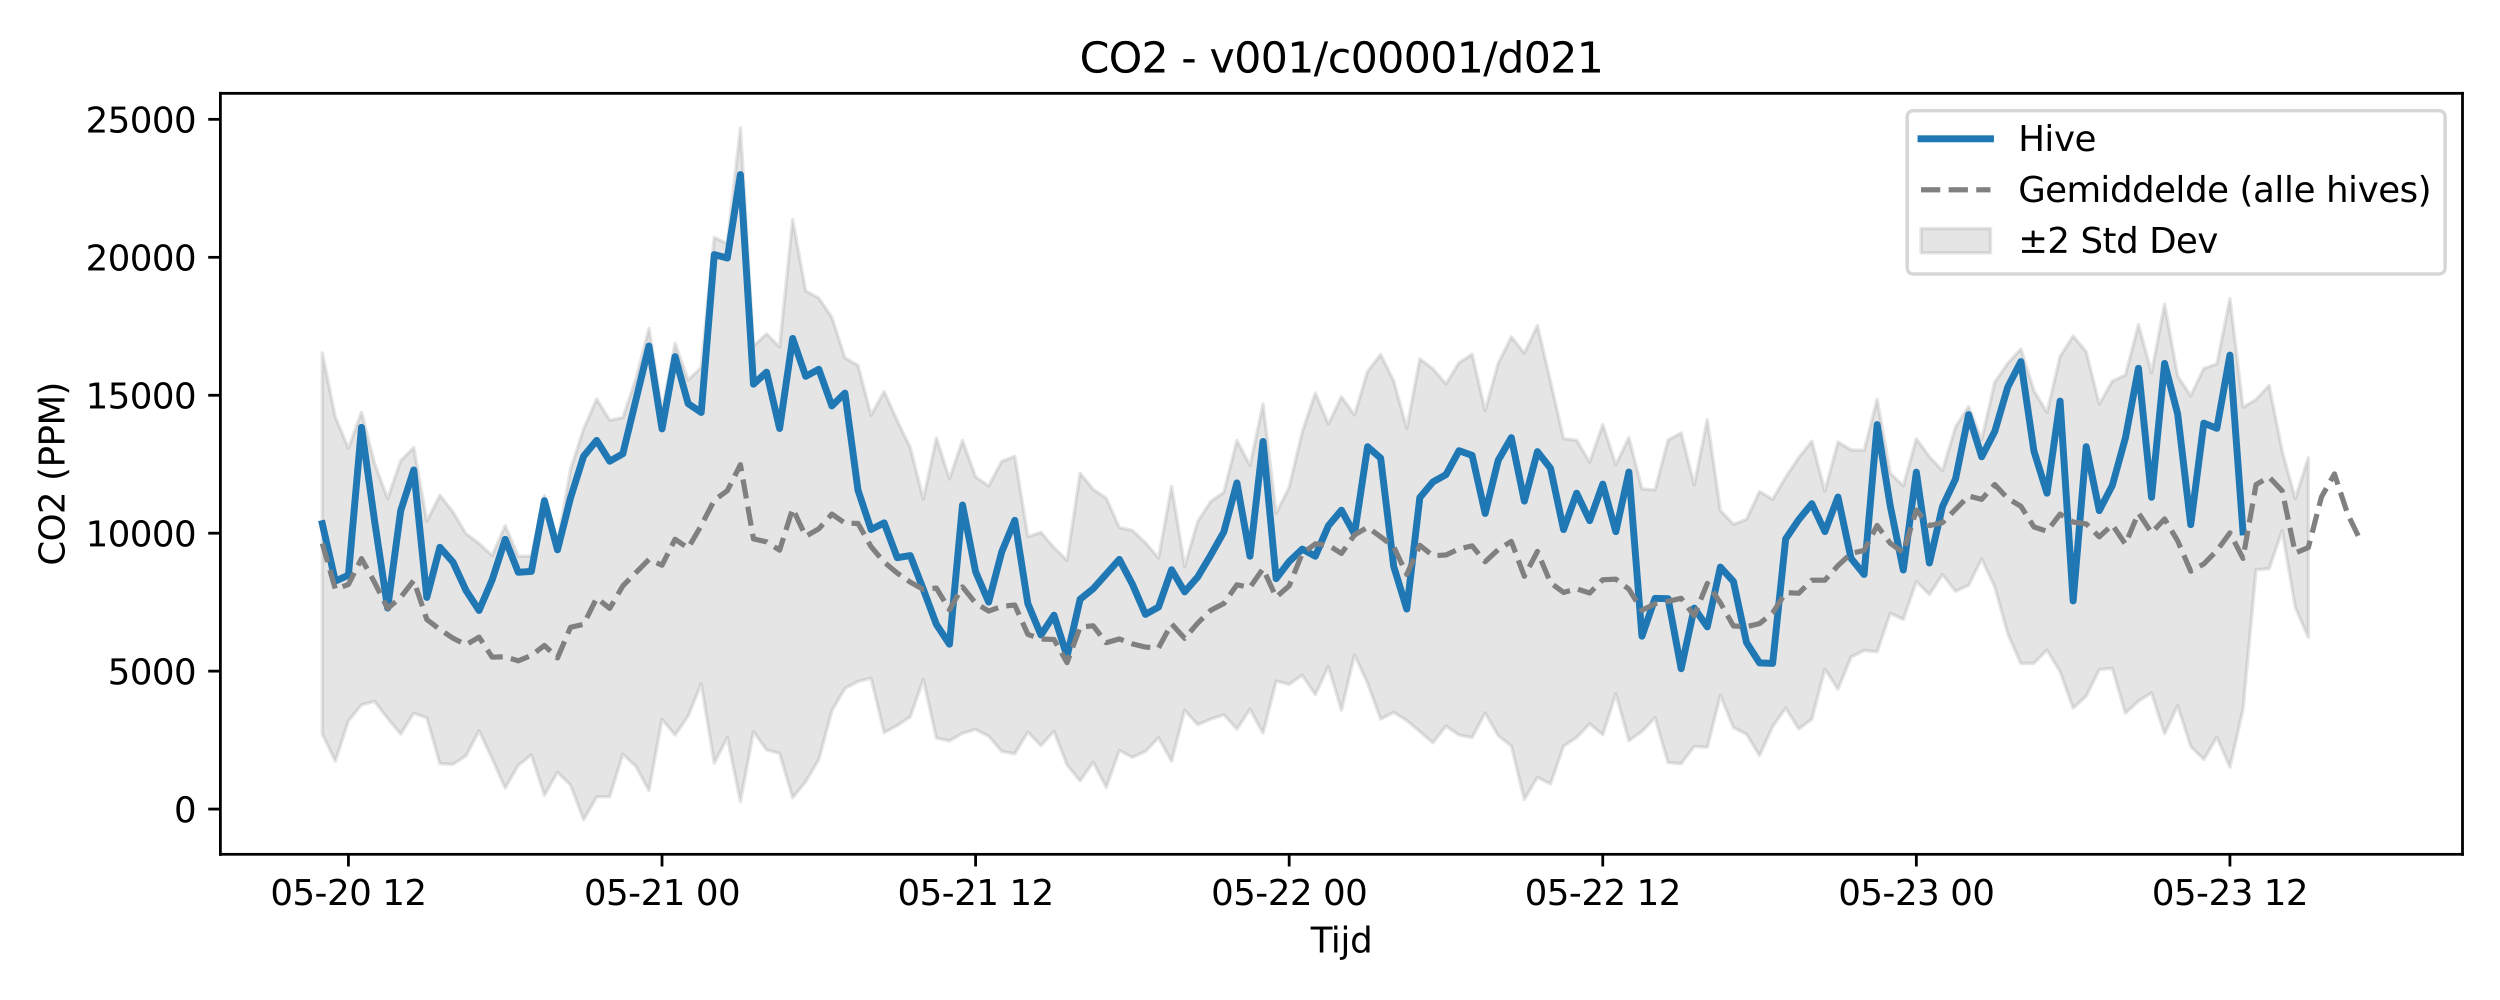 <?xml version="1.0" encoding="utf-8" standalone="no"?>
<!DOCTYPE svg PUBLIC "-//W3C//DTD SVG 1.1//EN"
  "http://www.w3.org/Graphics/SVG/1.1/DTD/svg11.dtd">
<svg xmlns:xlink="http://www.w3.org/1999/xlink" width="720pt" height="288pt" viewBox="0 0 720 288" xmlns="http://www.w3.org/2000/svg" version="1.1">
 <defs>
  <style type="text/css">*{stroke-linejoin: round; stroke-linecap: butt}</style>
 </defs>
 <g id="figure_1">
  <g id="patch_1">
   <path d="M 0 288 
L 720 288 
L 720 0 
L 0 0 
z
" style="fill: #ffffff"/>
  </g>
  <g id="axes_1">
   <g id="patch_2">
    <path d="M 63.47 246.04 
L 709.2 246.04 
L 709.2 26.88 
L 63.47 26.88 
z
" style="fill: #ffffff"/>
   </g>
   <g id="FillBetweenPolyCollection_1">
    <defs>
     <path id="m4f5ec1f95d" d="M 92.821 -186.369 
L 92.821 -76.594 
L 96.584 -68.796 
L 100.347 -80.444 
L 104.11 -84.977 
L 107.873 -86.015 
L 111.636 -81.113 
L 115.399 -76.592 
L 119.162 -82.599 
L 122.925 -81.262 
L 126.688 -68.085 
L 130.451 -67.87 
L 134.214 -70.336 
L 137.977 -77.549 
L 141.74 -69.512 
L 145.503 -61.059 
L 149.266 -67.596 
L 153.029 -70.6 
L 156.792 -58.999 
L 160.555 -65.583 
L 164.318 -61.902 
L 168.081 -51.922 
L 171.844 -58.474 
L 175.607 -58.574 
L 179.37 -70.798 
L 183.133 -67.307 
L 186.896 -60.344 
L 190.659 -80.841 
L 194.422 -76.312 
L 198.185 -81.782 
L 201.948 -91.081 
L 205.711 -68.21 
L 209.474 -75.585 
L 213.237 -57.185 
L 217 -77.263 
L 220.763 -72.052 
L 224.526 -71.029 
L 228.289 -58.283 
L 232.052 -62.899 
L 235.815 -69.274 
L 239.578 -83.303 
L 243.341 -89.756 
L 247.104 -91.736 
L 250.867 -92.7 
L 254.63 -77.012 
L 258.393 -79.043 
L 262.156 -81.582 
L 265.919 -92.284 
L 269.682 -75.438 
L 273.445 -74.632 
L 277.208 -76.808 
L 280.971 -77.941 
L 284.734 -75.975 
L 288.497 -71.598 
L 292.26 -70.934 
L 296.023 -77.173 
L 299.786 -73.251 
L 303.549 -77.37 
L 307.312 -67.697 
L 311.075 -63.11 
L 314.838 -68.499 
L 318.601 -61.257 
L 322.364 -71.893 
L 326.127 -69.884 
L 329.89 -71.6 
L 333.653 -75.577 
L 337.416 -68.783 
L 341.179 -83.441 
L 344.942 -79.294 
L 348.705 -80.9 
L 352.468 -82.152 
L 356.231 -78.029 
L 359.994 -83.745 
L 363.757 -76.859 
L 367.52 -91.837 
L 371.283 -90.915 
L 375.046 -93.556 
L 378.809 -87.937 
L 382.572 -96.091 
L 386.335 -83.481 
L 390.098 -99.398 
L 393.861 -91.257 
L 397.624 -80.893 
L 401.387 -82.843 
L 405.15 -80.51 
L 408.913 -77.289 
L 412.676 -74.078 
L 416.439 -78.895 
L 420.202 -76.293 
L 423.965 -75.614 
L 427.728 -82.674 
L 431.491 -76.112 
L 435.254 -73.192 
L 439.017 -57.764 
L 442.78 -64.152 
L 446.543 -62.203 
L 450.306 -73.1 
L 454.069 -75.61 
L 457.832 -79.529 
L 461.595 -76.381 
L 465.358 -88.206 
L 469.121 -74.687 
L 472.884 -77.323 
L 476.647 -81.313 
L 480.41 -68.361 
L 484.173 -68.074 
L 487.936 -73.038 
L 491.699 -72.796 
L 495.462 -87.736 
L 499.225 -78.456 
L 502.988 -76.563 
L 506.751 -70.4 
L 510.514 -78.723 
L 514.277 -84.074 
L 518.04 -78.067 
L 521.803 -80.875 
L 525.566 -95.287 
L 529.329 -89.508 
L 533.092 -98.753 
L 536.855 -100.675 
L 540.618 -100.31 
L 544.381 -111.386 
L 548.144 -109.603 
L 551.907 -120.545 
L 555.67 -116.781 
L 559.433 -122.515 
L 563.196 -117.712 
L 566.959 -119.445 
L 570.722 -127.027 
L 574.485 -119.003 
L 578.248 -105.485 
L 582.011 -96.894 
L 585.774 -96.974 
L 589.537 -100.795 
L 593.3 -94.563 
L 597.063 -84.042 
L 600.826 -87.558 
L 604.589 -95.163 
L 608.352 -95.51 
L 612.115 -82.598 
L 615.878 -86.057 
L 619.641 -88.437 
L 623.404 -76.693 
L 627.167 -84.758 
L 630.93 -73.008 
L 634.693 -69.289 
L 638.456 -75.658 
L 642.219 -67.091 
L 645.982 -83.681 
L 649.745 -123.943 
L 653.508 -124.23 
L 657.271 -135.185 
L 661.034 -113.112 
L 664.797 -104.429 
L 664.797 -156.178 
L 664.797 -156.178 
L 661.034 -144.388 
L 657.271 -158.055 
L 653.508 -176.998 
L 649.745 -172.966 
L 645.982 -170.701 
L 642.219 -201.97 
L 638.456 -183.195 
L 634.693 -181.873 
L 630.93 -174.006 
L 627.167 -179.712 
L 623.404 -200.389 
L 619.641 -180.67 
L 615.878 -194.494 
L 612.115 -179.974 
L 608.352 -178.218 
L 604.589 -171.608 
L 600.826 -186.688 
L 597.063 -191.237 
L 593.3 -185.329 
L 589.537 -169.21 
L 585.774 -175.492 
L 582.011 -187.507 
L 578.248 -183.383 
L 574.485 -177.898 
L 570.722 -161.357 
L 566.959 -170.859 
L 563.196 -165.045 
L 559.433 -152.453 
L 555.67 -156.464 
L 551.907 -161.631 
L 548.144 -148.089 
L 544.381 -151.726 
L 540.618 -173 
L 536.855 -158.283 
L 533.092 -158.438 
L 529.329 -160.697 
L 525.566 -146.526 
L 521.803 -160.918 
L 518.04 -156.224 
L 514.277 -150.588 
L 510.514 -144.183 
L 506.751 -146.429 
L 502.988 -138.442 
L 499.225 -136.995 
L 495.462 -141.054 
L 491.699 -167.151 
L 487.936 -148.317 
L 484.173 -163.293 
L 480.41 -161.252 
L 476.647 -146.895 
L 472.884 -147.174 
L 469.121 -161.939 
L 465.358 -154.189 
L 461.595 -165.699 
L 457.832 -154.893 
L 454.069 -161.218 
L 450.306 -161.662 
L 446.543 -178.136 
L 442.78 -194.234 
L 439.017 -186.279 
L 435.254 -190.959 
L 431.491 -183.366 
L 427.728 -169.753 
L 423.965 -185.963 
L 420.202 -183.54 
L 416.439 -177.44 
L 412.676 -181.798 
L 408.913 -184.623 
L 405.15 -164.615 
L 401.387 -178.23 
L 397.624 -185.917 
L 393.861 -181.015 
L 390.098 -168.493 
L 386.335 -173.719 
L 382.572 -165.903 
L 378.809 -174.798 
L 375.046 -163.606 
L 371.283 -147.669 
L 367.52 -140.154 
L 363.757 -171.623 
L 359.994 -153.912 
L 356.231 -161.13 
L 352.468 -146.225 
L 348.705 -143.587 
L 344.942 -137.784 
L 341.179 -124.871 
L 337.416 -147.904 
L 333.653 -127.271 
L 329.89 -131.686 
L 326.127 -135.248 
L 322.364 -136.066 
L 318.601 -144.53 
L 314.838 -147.051 
L 311.075 -151.694 
L 307.312 -126.619 
L 303.549 -130.286 
L 299.786 -134.681 
L 296.023 -133.433 
L 292.26 -156.575 
L 288.497 -155.11 
L 284.734 -148.041 
L 280.971 -150.646 
L 277.208 -161.128 
L 273.445 -150.08 
L 269.682 -161.858 
L 265.919 -144.215 
L 262.156 -159.091 
L 258.393 -166.874 
L 254.63 -175.227 
L 250.867 -168.404 
L 247.104 -182.761 
L 243.341 -184.922 
L 239.578 -196.602 
L 235.815 -202.139 
L 232.052 -204.184 
L 228.289 -224.78 
L 224.526 -188.059 
L 220.763 -191.837 
L 217 -188.343 
L 213.237 -251.158 
L 209.474 -217.798 
L 205.711 -219.652 
L 201.948 -182.196 
L 198.185 -178.53 
L 194.422 -189.09 
L 190.659 -169.601 
L 186.896 -193.434 
L 183.133 -178.848 
L 179.37 -167.716 
L 175.607 -166.993 
L 171.844 -173.071 
L 168.081 -164.456 
L 164.318 -152.783 
L 160.555 -131.443 
L 156.792 -145.233 
L 153.029 -127.873 
L 149.266 -127.759 
L 145.503 -136.617 
L 141.74 -127.997 
L 137.977 -131.481 
L 134.214 -134.287 
L 130.451 -140.555 
L 126.688 -145.358 
L 122.925 -137.876 
L 119.162 -159.082 
L 115.399 -155.326 
L 111.636 -144.399 
L 107.873 -154.529 
L 104.11 -169.269 
L 100.347 -158.901 
L 96.584 -167.829 
L 92.821 -186.369 
z
" style="stroke: #808080; stroke-opacity: 0.2"/>
    </defs>
    <g clip-path="url(#p288d9b64e8)">
     <use xlink:href="#m4f5ec1f95d" x="0" y="288" style="fill: #808080; fill-opacity: 0.2; stroke: #808080; stroke-opacity: 0.2"/>
    </g>
   </g>
   <g id="matplotlib.axis_1">
    <g id="xtick_1">
     <g id="line2d_1">
      <defs>
       <path id="m7fec27fca2" d="M 0 0 
L 0 3.5 
" style="stroke: #000000; stroke-width: 0.8"/>
      </defs>
      <g>
       <use xlink:href="#m7fec27fca2" x="100.347" y="246.04" style="stroke: #000000; stroke-width: 0.8"/>
      </g>
     </g>
     <g id="text_1">
      <!-- 05-20 12 -->
      <g transform="translate(77.867 260.638) scale(0.1 -0.1)">
       <defs>
        <path id="DejaVuSans-30" d="M 2034 4250 
Q 1547 4250 1301 3770 
Q 1056 3291 1056 2328 
Q 1056 1369 1301 889 
Q 1547 409 2034 409 
Q 2525 409 2770 889 
Q 3016 1369 3016 2328 
Q 3016 3291 2770 3770 
Q 2525 4250 2034 4250 
z
M 2034 4750 
Q 2819 4750 3233 4129 
Q 3647 3509 3647 2328 
Q 3647 1150 3233 529 
Q 2819 -91 2034 -91 
Q 1250 -91 836 529 
Q 422 1150 422 2328 
Q 422 3509 836 4129 
Q 1250 4750 2034 4750 
z
" transform="scale(0.016)"/>
        <path id="DejaVuSans-35" d="M 691 4666 
L 3169 4666 
L 3169 4134 
L 1269 4134 
L 1269 2991 
Q 1406 3038 1543 3061 
Q 1681 3084 1819 3084 
Q 2600 3084 3056 2656 
Q 3513 2228 3513 1497 
Q 3513 744 3044 326 
Q 2575 -91 1722 -91 
Q 1428 -91 1123 -41 
Q 819 9 494 109 
L 494 744 
Q 775 591 1075 516 
Q 1375 441 1709 441 
Q 2250 441 2565 725 
Q 2881 1009 2881 1497 
Q 2881 1984 2565 2268 
Q 2250 2553 1709 2553 
Q 1456 2553 1204 2497 
Q 953 2441 691 2322 
L 691 4666 
z
" transform="scale(0.016)"/>
        <path id="DejaVuSans-2d" d="M 313 2009 
L 1997 2009 
L 1997 1497 
L 313 1497 
L 313 2009 
z
" transform="scale(0.016)"/>
        <path id="DejaVuSans-32" d="M 1228 531 
L 3431 531 
L 3431 0 
L 469 0 
L 469 531 
Q 828 903 1448 1529 
Q 2069 2156 2228 2338 
Q 2531 2678 2651 2914 
Q 2772 3150 2772 3378 
Q 2772 3750 2511 3984 
Q 2250 4219 1831 4219 
Q 1534 4219 1204 4116 
Q 875 4013 500 3803 
L 500 4441 
Q 881 4594 1212 4672 
Q 1544 4750 1819 4750 
Q 2544 4750 2975 4387 
Q 3406 4025 3406 3419 
Q 3406 3131 3298 2873 
Q 3191 2616 2906 2266 
Q 2828 2175 2409 1742 
Q 1991 1309 1228 531 
z
" transform="scale(0.016)"/>
        <path id="DejaVuSans-20" transform="scale(0.016)"/>
        <path id="DejaVuSans-31" d="M 794 531 
L 1825 531 
L 1825 4091 
L 703 3866 
L 703 4441 
L 1819 4666 
L 2450 4666 
L 2450 531 
L 3481 531 
L 3481 0 
L 794 0 
L 794 531 
z
" transform="scale(0.016)"/>
       </defs>
       <use xlink:href="#DejaVuSans-30"/>
       <use xlink:href="#DejaVuSans-35" transform="translate(63.623 0)"/>
       <use xlink:href="#DejaVuSans-2d" transform="translate(127.246 0)"/>
       <use xlink:href="#DejaVuSans-32" transform="translate(163.33 0)"/>
       <use xlink:href="#DejaVuSans-30" transform="translate(226.953 0)"/>
       <use xlink:href="#DejaVuSans-20" transform="translate(290.576 0)"/>
       <use xlink:href="#DejaVuSans-31" transform="translate(322.363 0)"/>
       <use xlink:href="#DejaVuSans-32" transform="translate(385.986 0)"/>
      </g>
     </g>
    </g>
    <g id="xtick_2">
     <g id="line2d_2">
      <g>
       <use xlink:href="#m7fec27fca2" x="190.659" y="246.04" style="stroke: #000000; stroke-width: 0.8"/>
      </g>
     </g>
     <g id="text_2">
      <!-- 05-21 00 -->
      <g transform="translate(168.179 260.638) scale(0.1 -0.1)">
       <use xlink:href="#DejaVuSans-30"/>
       <use xlink:href="#DejaVuSans-35" transform="translate(63.623 0)"/>
       <use xlink:href="#DejaVuSans-2d" transform="translate(127.246 0)"/>
       <use xlink:href="#DejaVuSans-32" transform="translate(163.33 0)"/>
       <use xlink:href="#DejaVuSans-31" transform="translate(226.953 0)"/>
       <use xlink:href="#DejaVuSans-20" transform="translate(290.576 0)"/>
       <use xlink:href="#DejaVuSans-30" transform="translate(322.363 0)"/>
       <use xlink:href="#DejaVuSans-30" transform="translate(385.986 0)"/>
      </g>
     </g>
    </g>
    <g id="xtick_3">
     <g id="line2d_3">
      <g>
       <use xlink:href="#m7fec27fca2" x="280.971" y="246.04" style="stroke: #000000; stroke-width: 0.8"/>
      </g>
     </g>
     <g id="text_3">
      <!-- 05-21 12 -->
      <g transform="translate(258.491 260.638) scale(0.1 -0.1)">
       <use xlink:href="#DejaVuSans-30"/>
       <use xlink:href="#DejaVuSans-35" transform="translate(63.623 0)"/>
       <use xlink:href="#DejaVuSans-2d" transform="translate(127.246 0)"/>
       <use xlink:href="#DejaVuSans-32" transform="translate(163.33 0)"/>
       <use xlink:href="#DejaVuSans-31" transform="translate(226.953 0)"/>
       <use xlink:href="#DejaVuSans-20" transform="translate(290.576 0)"/>
       <use xlink:href="#DejaVuSans-31" transform="translate(322.363 0)"/>
       <use xlink:href="#DejaVuSans-32" transform="translate(385.986 0)"/>
      </g>
     </g>
    </g>
    <g id="xtick_4">
     <g id="line2d_4">
      <g>
       <use xlink:href="#m7fec27fca2" x="371.283" y="246.04" style="stroke: #000000; stroke-width: 0.8"/>
      </g>
     </g>
     <g id="text_4">
      <!-- 05-22 00 -->
      <g transform="translate(348.803 260.638) scale(0.1 -0.1)">
       <use xlink:href="#DejaVuSans-30"/>
       <use xlink:href="#DejaVuSans-35" transform="translate(63.623 0)"/>
       <use xlink:href="#DejaVuSans-2d" transform="translate(127.246 0)"/>
       <use xlink:href="#DejaVuSans-32" transform="translate(163.33 0)"/>
       <use xlink:href="#DejaVuSans-32" transform="translate(226.953 0)"/>
       <use xlink:href="#DejaVuSans-20" transform="translate(290.576 0)"/>
       <use xlink:href="#DejaVuSans-30" transform="translate(322.363 0)"/>
       <use xlink:href="#DejaVuSans-30" transform="translate(385.986 0)"/>
      </g>
     </g>
    </g>
    <g id="xtick_5">
     <g id="line2d_5">
      <g>
       <use xlink:href="#m7fec27fca2" x="461.595" y="246.04" style="stroke: #000000; stroke-width: 0.8"/>
      </g>
     </g>
     <g id="text_5">
      <!-- 05-22 12 -->
      <g transform="translate(439.114 260.638) scale(0.1 -0.1)">
       <use xlink:href="#DejaVuSans-30"/>
       <use xlink:href="#DejaVuSans-35" transform="translate(63.623 0)"/>
       <use xlink:href="#DejaVuSans-2d" transform="translate(127.246 0)"/>
       <use xlink:href="#DejaVuSans-32" transform="translate(163.33 0)"/>
       <use xlink:href="#DejaVuSans-32" transform="translate(226.953 0)"/>
       <use xlink:href="#DejaVuSans-20" transform="translate(290.576 0)"/>
       <use xlink:href="#DejaVuSans-31" transform="translate(322.363 0)"/>
       <use xlink:href="#DejaVuSans-32" transform="translate(385.986 0)"/>
      </g>
     </g>
    </g>
    <g id="xtick_6">
     <g id="line2d_6">
      <g>
       <use xlink:href="#m7fec27fca2" x="551.907" y="246.04" style="stroke: #000000; stroke-width: 0.8"/>
      </g>
     </g>
     <g id="text_6">
      <!-- 05-23 00 -->
      <g transform="translate(529.426 260.638) scale(0.1 -0.1)">
       <defs>
        <path id="DejaVuSans-33" d="M 2597 2516 
Q 3050 2419 3304 2112 
Q 3559 1806 3559 1356 
Q 3559 666 3084 287 
Q 2609 -91 1734 -91 
Q 1441 -91 1130 -33 
Q 819 25 488 141 
L 488 750 
Q 750 597 1062 519 
Q 1375 441 1716 441 
Q 2309 441 2620 675 
Q 2931 909 2931 1356 
Q 2931 1769 2642 2001 
Q 2353 2234 1838 2234 
L 1294 2234 
L 1294 2753 
L 1863 2753 
Q 2328 2753 2575 2939 
Q 2822 3125 2822 3475 
Q 2822 3834 2567 4026 
Q 2313 4219 1838 4219 
Q 1578 4219 1281 4162 
Q 984 4106 628 3988 
L 628 4550 
Q 988 4650 1302 4700 
Q 1616 4750 1894 4750 
Q 2613 4750 3031 4423 
Q 3450 4097 3450 3541 
Q 3450 3153 3228 2886 
Q 3006 2619 2597 2516 
z
" transform="scale(0.016)"/>
       </defs>
       <use xlink:href="#DejaVuSans-30"/>
       <use xlink:href="#DejaVuSans-35" transform="translate(63.623 0)"/>
       <use xlink:href="#DejaVuSans-2d" transform="translate(127.246 0)"/>
       <use xlink:href="#DejaVuSans-32" transform="translate(163.33 0)"/>
       <use xlink:href="#DejaVuSans-33" transform="translate(226.953 0)"/>
       <use xlink:href="#DejaVuSans-20" transform="translate(290.576 0)"/>
       <use xlink:href="#DejaVuSans-30" transform="translate(322.363 0)"/>
       <use xlink:href="#DejaVuSans-30" transform="translate(385.986 0)"/>
      </g>
     </g>
    </g>
    <g id="xtick_7">
     <g id="line2d_7">
      <g>
       <use xlink:href="#m7fec27fca2" x="642.219" y="246.04" style="stroke: #000000; stroke-width: 0.8"/>
      </g>
     </g>
     <g id="text_7">
      <!-- 05-23 12 -->
      <g transform="translate(619.738 260.638) scale(0.1 -0.1)">
       <use xlink:href="#DejaVuSans-30"/>
       <use xlink:href="#DejaVuSans-35" transform="translate(63.623 0)"/>
       <use xlink:href="#DejaVuSans-2d" transform="translate(127.246 0)"/>
       <use xlink:href="#DejaVuSans-32" transform="translate(163.33 0)"/>
       <use xlink:href="#DejaVuSans-33" transform="translate(226.953 0)"/>
       <use xlink:href="#DejaVuSans-20" transform="translate(290.576 0)"/>
       <use xlink:href="#DejaVuSans-31" transform="translate(322.363 0)"/>
       <use xlink:href="#DejaVuSans-32" transform="translate(385.986 0)"/>
      </g>
     </g>
    </g>
    <g id="text_8">
     <!-- Tijd -->
     <g transform="translate(377.485 274.317) scale(0.1 -0.1)">
      <defs>
       <path id="DejaVuSans-54" d="M -19 4666 
L 3928 4666 
L 3928 4134 
L 2272 4134 
L 2272 0 
L 1638 0 
L 1638 4134 
L -19 4134 
L -19 4666 
z
" transform="scale(0.016)"/>
       <path id="DejaVuSans-69" d="M 603 3500 
L 1178 3500 
L 1178 0 
L 603 0 
L 603 3500 
z
M 603 4863 
L 1178 4863 
L 1178 4134 
L 603 4134 
L 603 4863 
z
" transform="scale(0.016)"/>
       <path id="DejaVuSans-6a" d="M 603 3500 
L 1178 3500 
L 1178 -63 
Q 1178 -731 923 -1031 
Q 669 -1331 103 -1331 
L -116 -1331 
L -116 -844 
L 38 -844 
Q 366 -844 484 -692 
Q 603 -541 603 -63 
L 603 3500 
z
M 603 4863 
L 1178 4863 
L 1178 4134 
L 603 4134 
L 603 4863 
z
" transform="scale(0.016)"/>
       <path id="DejaVuSans-64" d="M 2906 2969 
L 2906 4863 
L 3481 4863 
L 3481 0 
L 2906 0 
L 2906 525 
Q 2725 213 2448 61 
Q 2172 -91 1784 -91 
Q 1150 -91 751 415 
Q 353 922 353 1747 
Q 353 2572 751 3078 
Q 1150 3584 1784 3584 
Q 2172 3584 2448 3432 
Q 2725 3281 2906 2969 
z
M 947 1747 
Q 947 1113 1208 752 
Q 1469 391 1925 391 
Q 2381 391 2643 752 
Q 2906 1113 2906 1747 
Q 2906 2381 2643 2742 
Q 2381 3103 1925 3103 
Q 1469 3103 1208 2742 
Q 947 2381 947 1747 
z
" transform="scale(0.016)"/>
      </defs>
      <use xlink:href="#DejaVuSans-54"/>
      <use xlink:href="#DejaVuSans-69" transform="translate(57.959 0)"/>
      <use xlink:href="#DejaVuSans-6a" transform="translate(85.742 0)"/>
      <use xlink:href="#DejaVuSans-64" transform="translate(113.525 0)"/>
     </g>
    </g>
   </g>
   <g id="matplotlib.axis_2">
    <g id="ytick_1">
     <g id="line2d_8">
      <defs>
       <path id="m22be254a89" d="M 0 0 
L -3.5 0 
" style="stroke: #000000; stroke-width: 0.8"/>
      </defs>
      <g>
       <use xlink:href="#m22be254a89" x="63.47" y="233.017" style="stroke: #000000; stroke-width: 0.8"/>
      </g>
     </g>
     <g id="text_9">
      <!-- 0 -->
      <g transform="translate(50.108 236.816) scale(0.1 -0.1)">
       <use xlink:href="#DejaVuSans-30"/>
      </g>
     </g>
    </g>
    <g id="ytick_2">
     <g id="line2d_9">
      <g>
       <use xlink:href="#m22be254a89" x="63.47" y="193.288" style="stroke: #000000; stroke-width: 0.8"/>
      </g>
     </g>
     <g id="text_10">
      <!-- 5000 -->
      <g transform="translate(31.02 197.087) scale(0.1 -0.1)">
       <use xlink:href="#DejaVuSans-35"/>
       <use xlink:href="#DejaVuSans-30" transform="translate(63.623 0)"/>
       <use xlink:href="#DejaVuSans-30" transform="translate(127.246 0)"/>
       <use xlink:href="#DejaVuSans-30" transform="translate(190.869 0)"/>
      </g>
     </g>
    </g>
    <g id="ytick_3">
     <g id="line2d_10">
      <g>
       <use xlink:href="#m22be254a89" x="63.47" y="153.559" style="stroke: #000000; stroke-width: 0.8"/>
      </g>
     </g>
     <g id="text_11">
      <!-- 10000 -->
      <g transform="translate(24.657 157.359) scale(0.1 -0.1)">
       <use xlink:href="#DejaVuSans-31"/>
       <use xlink:href="#DejaVuSans-30" transform="translate(63.623 0)"/>
       <use xlink:href="#DejaVuSans-30" transform="translate(127.246 0)"/>
       <use xlink:href="#DejaVuSans-30" transform="translate(190.869 0)"/>
       <use xlink:href="#DejaVuSans-30" transform="translate(254.492 0)"/>
      </g>
     </g>
    </g>
    <g id="ytick_4">
     <g id="line2d_11">
      <g>
       <use xlink:href="#m22be254a89" x="63.47" y="113.831" style="stroke: #000000; stroke-width: 0.8"/>
      </g>
     </g>
     <g id="text_12">
      <!-- 15000 -->
      <g transform="translate(24.657 117.63) scale(0.1 -0.1)">
       <use xlink:href="#DejaVuSans-31"/>
       <use xlink:href="#DejaVuSans-35" transform="translate(63.623 0)"/>
       <use xlink:href="#DejaVuSans-30" transform="translate(127.246 0)"/>
       <use xlink:href="#DejaVuSans-30" transform="translate(190.869 0)"/>
       <use xlink:href="#DejaVuSans-30" transform="translate(254.492 0)"/>
      </g>
     </g>
    </g>
    <g id="ytick_5">
     <g id="line2d_12">
      <g>
       <use xlink:href="#m22be254a89" x="63.47" y="74.102" style="stroke: #000000; stroke-width: 0.8"/>
      </g>
     </g>
     <g id="text_13">
      <!-- 20000 -->
      <g transform="translate(24.657 77.902) scale(0.1 -0.1)">
       <use xlink:href="#DejaVuSans-32"/>
       <use xlink:href="#DejaVuSans-30" transform="translate(63.623 0)"/>
       <use xlink:href="#DejaVuSans-30" transform="translate(127.246 0)"/>
       <use xlink:href="#DejaVuSans-30" transform="translate(190.869 0)"/>
       <use xlink:href="#DejaVuSans-30" transform="translate(254.492 0)"/>
      </g>
     </g>
    </g>
    <g id="ytick_6">
     <g id="line2d_13">
      <g>
       <use xlink:href="#m22be254a89" x="63.47" y="34.374" style="stroke: #000000; stroke-width: 0.8"/>
      </g>
     </g>
     <g id="text_14">
      <!-- 25000 -->
      <g transform="translate(24.657 38.173) scale(0.1 -0.1)">
       <use xlink:href="#DejaVuSans-32"/>
       <use xlink:href="#DejaVuSans-35" transform="translate(63.623 0)"/>
       <use xlink:href="#DejaVuSans-30" transform="translate(127.246 0)"/>
       <use xlink:href="#DejaVuSans-30" transform="translate(190.869 0)"/>
       <use xlink:href="#DejaVuSans-30" transform="translate(254.492 0)"/>
      </g>
     </g>
    </g>
    <g id="text_15">
     <!-- CO2 (PPM) -->
     <g transform="translate(18.578 162.903) rotate(-90) scale(0.1 -0.1)">
      <defs>
       <path id="DejaVuSans-43" d="M 4122 4306 
L 4122 3641 
Q 3803 3938 3442 4084 
Q 3081 4231 2675 4231 
Q 1875 4231 1450 3742 
Q 1025 3253 1025 2328 
Q 1025 1406 1450 917 
Q 1875 428 2675 428 
Q 3081 428 3442 575 
Q 3803 722 4122 1019 
L 4122 359 
Q 3791 134 3420 21 
Q 3050 -91 2638 -91 
Q 1578 -91 968 557 
Q 359 1206 359 2328 
Q 359 3453 968 4101 
Q 1578 4750 2638 4750 
Q 3056 4750 3426 4639 
Q 3797 4528 4122 4306 
z
" transform="scale(0.016)"/>
       <path id="DejaVuSans-4f" d="M 2522 4238 
Q 1834 4238 1429 3725 
Q 1025 3213 1025 2328 
Q 1025 1447 1429 934 
Q 1834 422 2522 422 
Q 3209 422 3611 934 
Q 4013 1447 4013 2328 
Q 4013 3213 3611 3725 
Q 3209 4238 2522 4238 
z
M 2522 4750 
Q 3503 4750 4090 4092 
Q 4678 3434 4678 2328 
Q 4678 1225 4090 567 
Q 3503 -91 2522 -91 
Q 1538 -91 948 565 
Q 359 1222 359 2328 
Q 359 3434 948 4092 
Q 1538 4750 2522 4750 
z
" transform="scale(0.016)"/>
       <path id="DejaVuSans-28" d="M 1984 4856 
Q 1566 4138 1362 3434 
Q 1159 2731 1159 2009 
Q 1159 1288 1364 580 
Q 1569 -128 1984 -844 
L 1484 -844 
Q 1016 -109 783 600 
Q 550 1309 550 2009 
Q 550 2706 781 3412 
Q 1013 4119 1484 4856 
L 1984 4856 
z
" transform="scale(0.016)"/>
       <path id="DejaVuSans-50" d="M 1259 4147 
L 1259 2394 
L 2053 2394 
Q 2494 2394 2734 2622 
Q 2975 2850 2975 3272 
Q 2975 3691 2734 3919 
Q 2494 4147 2053 4147 
L 1259 4147 
z
M 628 4666 
L 2053 4666 
Q 2838 4666 3239 4311 
Q 3641 3956 3641 3272 
Q 3641 2581 3239 2228 
Q 2838 1875 2053 1875 
L 1259 1875 
L 1259 0 
L 628 0 
L 628 4666 
z
" transform="scale(0.016)"/>
       <path id="DejaVuSans-4d" d="M 628 4666 
L 1569 4666 
L 2759 1491 
L 3956 4666 
L 4897 4666 
L 4897 0 
L 4281 0 
L 4281 4097 
L 3078 897 
L 2444 897 
L 1241 4097 
L 1241 0 
L 628 0 
L 628 4666 
z
" transform="scale(0.016)"/>
       <path id="DejaVuSans-29" d="M 513 4856 
L 1013 4856 
Q 1481 4119 1714 3412 
Q 1947 2706 1947 2009 
Q 1947 1309 1714 600 
Q 1481 -109 1013 -844 
L 513 -844 
Q 928 -128 1133 580 
Q 1338 1288 1338 2009 
Q 1338 2731 1133 3434 
Q 928 4138 513 4856 
z
" transform="scale(0.016)"/>
      </defs>
      <use xlink:href="#DejaVuSans-43"/>
      <use xlink:href="#DejaVuSans-4f" transform="translate(69.824 0)"/>
      <use xlink:href="#DejaVuSans-32" transform="translate(148.535 0)"/>
      <use xlink:href="#DejaVuSans-20" transform="translate(212.158 0)"/>
      <use xlink:href="#DejaVuSans-28" transform="translate(243.945 0)"/>
      <use xlink:href="#DejaVuSans-50" transform="translate(282.959 0)"/>
      <use xlink:href="#DejaVuSans-50" transform="translate(343.262 0)"/>
      <use xlink:href="#DejaVuSans-4d" transform="translate(403.564 0)"/>
      <use xlink:href="#DejaVuSans-29" transform="translate(489.844 0)"/>
     </g>
    </g>
   </g>
   <g id="line2d_14">
    <path d="M 92.821 150.83 
L 96.584 167.353 
L 100.347 165.649 
L 104.11 123.08 
L 107.873 150.016 
L 111.636 175.132 
L 115.399 147.097 
L 119.162 135.352 
L 122.925 172.049 
L 126.688 157.62 
L 130.451 161.873 
L 134.214 170.051 
L 137.977 175.807 
L 141.74 166.996 
L 145.503 155.323 
L 149.266 164.822 
L 153.029 164.564 
L 156.792 144.189 
L 160.555 158.348 
L 164.318 143.36 
L 168.081 131.391 
L 171.844 126.835 
L 175.607 132.834 
L 179.37 130.686 
L 186.896 99.658 
L 190.659 123.517 
L 194.422 102.712 
L 198.185 116.236 
L 201.948 118.786 
L 205.711 73.324 
L 209.474 74.317 
L 213.237 50.273 
L 217 110.645 
L 220.763 107.188 
L 224.526 123.405 
L 228.289 97.473 
L 232.052 108.385 
L 235.815 106.346 
L 239.578 116.894 
L 243.341 113.216 
L 247.104 141.177 
L 250.867 152.495 
L 254.63 150.585 
L 258.393 160.607 
L 262.156 160.006 
L 265.919 169.737 
L 269.682 179.84 
L 273.445 185.533 
L 277.208 145.455 
L 280.971 164.649 
L 284.734 173.397 
L 288.497 158.951 
L 292.26 149.854 
L 296.023 173.853 
L 299.786 182.861 
L 303.549 177.185 
L 307.312 189.017 
L 311.075 172.581 
L 314.838 169.546 
L 322.364 161.1 
L 326.127 168.246 
L 329.89 176.938 
L 333.653 174.833 
L 337.416 164.088 
L 341.179 170.447 
L 344.942 166.172 
L 348.705 159.863 
L 352.468 153.183 
L 356.231 139.08 
L 359.994 160.181 
L 363.757 127.148 
L 367.52 166.654 
L 371.283 161.714 
L 375.046 158.144 
L 378.809 160.199 
L 382.572 151.419 
L 386.335 146.935 
L 390.098 153.806 
L 393.861 128.652 
L 397.624 131.939 
L 401.387 163.126 
L 405.15 175.402 
L 408.913 143.302 
L 412.676 138.804 
L 416.439 136.699 
L 420.202 129.799 
L 423.965 131.147 
L 427.728 147.878 
L 431.491 132.548 
L 435.254 126.049 
L 439.017 144.315 
L 442.78 130.077 
L 446.543 134.861 
L 450.306 152.521 
L 454.069 142.038 
L 457.832 149.944 
L 461.595 139.429 
L 465.358 153.111 
L 469.121 135.948 
L 472.884 183.225 
L 476.647 172.33 
L 480.41 172.423 
L 484.173 192.586 
L 487.936 175.135 
L 491.699 180.535 
L 495.462 163.333 
L 499.225 167.453 
L 502.988 185.032 
L 506.751 190.912 
L 510.514 191.066 
L 514.277 155.207 
L 518.04 149.655 
L 521.803 145.068 
L 525.566 153.096 
L 529.329 143.153 
L 533.092 160.793 
L 536.855 165.438 
L 540.618 122.288 
L 544.381 145.646 
L 548.144 164.17 
L 551.907 135.994 
L 555.67 162.143 
L 559.433 145.868 
L 563.196 137.938 
L 566.959 119.417 
L 570.722 131.554 
L 574.485 124.282 
L 578.248 111.426 
L 582.011 104.142 
L 585.774 129.921 
L 589.537 142.041 
L 593.3 115.51 
L 597.063 173.066 
L 600.826 128.646 
L 604.589 147.062 
L 608.352 139.79 
L 612.115 126.139 
L 615.878 106.068 
L 619.641 143.225 
L 623.404 104.664 
L 627.167 119.234 
L 630.93 151.1 
L 634.693 121.867 
L 638.456 123.354 
L 642.219 102.275 
L 645.982 153.186 
L 645.982 153.186 
" clip-path="url(#p288d9b64e8)" style="fill: none; stroke: #1f77b4; stroke-width: 2; stroke-linecap: square"/>
   </g>
   <g id="line2d_15">
    <path d="M 92.821 156.518 
L 96.584 169.688 
L 100.347 168.328 
L 104.11 160.877 
L 107.873 167.728 
L 111.636 175.244 
L 115.399 172.041 
L 119.162 167.16 
L 122.925 178.431 
L 126.688 181.279 
L 130.451 183.788 
L 134.214 185.688 
L 137.977 183.485 
L 141.74 189.246 
L 145.503 189.162 
L 149.266 190.323 
L 153.029 188.763 
L 156.792 185.884 
L 160.555 189.487 
L 164.318 180.657 
L 168.081 179.811 
L 171.844 172.227 
L 175.607 175.217 
L 179.37 168.743 
L 186.896 161.111 
L 190.659 162.779 
L 194.422 155.299 
L 198.185 157.844 
L 201.948 151.362 
L 205.711 144.069 
L 209.474 141.308 
L 213.237 133.828 
L 217 155.197 
L 220.763 156.055 
L 224.526 158.456 
L 228.289 146.468 
L 232.052 154.458 
L 235.815 152.294 
L 239.578 148.048 
L 243.341 150.661 
L 247.104 150.752 
L 250.867 157.448 
L 254.63 161.88 
L 258.393 165.041 
L 262.156 167.664 
L 265.919 169.751 
L 269.682 169.352 
L 273.445 175.644 
L 277.208 169.032 
L 280.971 173.706 
L 284.734 175.992 
L 288.497 174.646 
L 292.26 174.246 
L 296.023 182.697 
L 299.786 184.034 
L 303.549 184.172 
L 307.312 190.842 
L 311.075 180.598 
L 314.838 180.225 
L 318.601 185.107 
L 322.364 184.02 
L 326.127 185.434 
L 329.89 186.357 
L 333.653 186.576 
L 337.416 179.657 
L 341.179 183.844 
L 344.942 179.461 
L 348.705 175.756 
L 352.468 173.811 
L 356.231 168.421 
L 359.994 169.171 
L 363.757 163.759 
L 367.52 172.004 
L 371.283 168.708 
L 375.046 159.419 
L 378.809 156.632 
L 382.572 157.003 
L 386.335 159.4 
L 390.098 154.055 
L 393.861 151.864 
L 397.624 154.595 
L 401.387 157.463 
L 405.15 165.438 
L 408.913 157.044 
L 412.676 160.062 
L 416.439 159.833 
L 420.202 158.083 
L 423.965 157.212 
L 427.728 161.786 
L 431.491 158.261 
L 435.254 155.925 
L 439.017 165.979 
L 442.78 158.807 
L 446.543 167.831 
L 450.306 170.619 
L 454.069 169.586 
L 457.832 170.789 
L 461.595 166.96 
L 465.358 166.803 
L 469.121 169.687 
L 472.884 175.752 
L 476.647 173.896 
L 480.41 173.193 
L 484.173 172.316 
L 487.936 177.323 
L 491.699 168.027 
L 495.462 173.605 
L 499.225 180.274 
L 502.988 180.498 
L 506.751 179.586 
L 510.514 176.547 
L 514.277 170.669 
L 518.04 170.854 
L 521.803 167.103 
L 525.566 167.093 
L 529.329 162.897 
L 533.092 159.404 
L 536.855 158.521 
L 540.618 151.345 
L 544.381 156.444 
L 548.144 159.154 
L 551.907 146.912 
L 555.67 151.377 
L 559.433 150.516 
L 566.959 142.848 
L 570.722 143.808 
L 574.485 139.549 
L 578.248 143.566 
L 582.011 145.799 
L 585.774 151.767 
L 589.537 152.998 
L 593.3 148.054 
L 597.063 150.361 
L 600.826 150.877 
L 604.589 154.615 
L 608.352 151.136 
L 612.115 156.714 
L 615.878 147.724 
L 619.641 153.446 
L 623.404 149.459 
L 627.167 155.765 
L 630.93 164.493 
L 634.693 162.419 
L 638.456 158.573 
L 642.219 153.47 
L 645.982 160.809 
L 649.745 139.546 
L 653.508 137.386 
L 657.271 141.38 
L 661.034 159.25 
L 664.797 157.697 
L 668.56 143.164 
L 672.323 136.497 
L 676.086 147.939 
L 679.849 155.741 
L 679.849 155.741 
" clip-path="url(#p288d9b64e8)" style="fill: none; stroke-dasharray: 5.55,2.4; stroke-dashoffset: 0; stroke: #808080; stroke-width: 1.5"/>
   </g>
   <g id="patch_3">
    <path d="M 63.47 246.04 
L 63.47 26.88 
" style="fill: none; stroke: #000000; stroke-width: 0.8; stroke-linejoin: miter; stroke-linecap: square"/>
   </g>
   <g id="patch_4">
    <path d="M 709.2 246.04 
L 709.2 26.88 
" style="fill: none; stroke: #000000; stroke-width: 0.8; stroke-linejoin: miter; stroke-linecap: square"/>
   </g>
   <g id="patch_5">
    <path d="M 63.47 246.04 
L 709.2 246.04 
" style="fill: none; stroke: #000000; stroke-width: 0.8; stroke-linejoin: miter; stroke-linecap: square"/>
   </g>
   <g id="patch_6">
    <path d="M 63.47 26.88 
L 709.2 26.88 
" style="fill: none; stroke: #000000; stroke-width: 0.8; stroke-linejoin: miter; stroke-linecap: square"/>
   </g>
   <g id="text_16">
    <!-- CO2 - v001/c00001/d021 -->
    <g transform="translate(310.932 20.88) scale(0.12 -0.12)">
     <defs>
      <path id="DejaVuSans-76" d="M 191 3500 
L 800 3500 
L 1894 563 
L 2988 3500 
L 3597 3500 
L 2284 0 
L 1503 0 
L 191 3500 
z
" transform="scale(0.016)"/>
      <path id="DejaVuSans-2f" d="M 1625 4666 
L 2156 4666 
L 531 -594 
L 0 -594 
L 1625 4666 
z
" transform="scale(0.016)"/>
      <path id="DejaVuSans-63" d="M 3122 3366 
L 3122 2828 
Q 2878 2963 2633 3030 
Q 2388 3097 2138 3097 
Q 1578 3097 1268 2742 
Q 959 2388 959 1747 
Q 959 1106 1268 751 
Q 1578 397 2138 397 
Q 2388 397 2633 464 
Q 2878 531 3122 666 
L 3122 134 
Q 2881 22 2623 -34 
Q 2366 -91 2075 -91 
Q 1284 -91 818 406 
Q 353 903 353 1747 
Q 353 2603 823 3093 
Q 1294 3584 2113 3584 
Q 2378 3584 2631 3529 
Q 2884 3475 3122 3366 
z
" transform="scale(0.016)"/>
     </defs>
     <use xlink:href="#DejaVuSans-43"/>
     <use xlink:href="#DejaVuSans-4f" transform="translate(69.824 0)"/>
     <use xlink:href="#DejaVuSans-32" transform="translate(148.535 0)"/>
     <use xlink:href="#DejaVuSans-20" transform="translate(212.158 0)"/>
     <use xlink:href="#DejaVuSans-2d" transform="translate(243.945 0)"/>
     <use xlink:href="#DejaVuSans-20" transform="translate(280.029 0)"/>
     <use xlink:href="#DejaVuSans-76" transform="translate(311.816 0)"/>
     <use xlink:href="#DejaVuSans-30" transform="translate(370.996 0)"/>
     <use xlink:href="#DejaVuSans-30" transform="translate(434.619 0)"/>
     <use xlink:href="#DejaVuSans-31" transform="translate(498.242 0)"/>
     <use xlink:href="#DejaVuSans-2f" transform="translate(561.865 0)"/>
     <use xlink:href="#DejaVuSans-63" transform="translate(595.557 0)"/>
     <use xlink:href="#DejaVuSans-30" transform="translate(650.537 0)"/>
     <use xlink:href="#DejaVuSans-30" transform="translate(714.16 0)"/>
     <use xlink:href="#DejaVuSans-30" transform="translate(777.783 0)"/>
     <use xlink:href="#DejaVuSans-30" transform="translate(841.406 0)"/>
     <use xlink:href="#DejaVuSans-31" transform="translate(905.029 0)"/>
     <use xlink:href="#DejaVuSans-2f" transform="translate(968.652 0)"/>
     <use xlink:href="#DejaVuSans-64" transform="translate(1002.344 0)"/>
     <use xlink:href="#DejaVuSans-30" transform="translate(1065.82 0)"/>
     <use xlink:href="#DejaVuSans-32" transform="translate(1129.443 0)"/>
     <use xlink:href="#DejaVuSans-31" transform="translate(1193.066 0)"/>
    </g>
   </g>
   <g id="legend_1">
    <g id="patch_7">
     <path d="M 551.256 78.914 
L 702.2 78.914 
Q 704.2 78.914 704.2 76.914 
L 704.2 33.88 
Q 704.2 31.88 702.2 31.88 
L 551.256 31.88 
Q 549.256 31.88 549.256 33.88 
L 549.256 76.914 
Q 549.256 78.914 551.256 78.914 
z
" style="fill: #ffffff; opacity: 0.8; stroke: #cccccc; stroke-linejoin: miter"/>
    </g>
    <g id="line2d_16">
     <path d="M 553.256 39.978 
L 563.256 39.978 
L 573.256 39.978 
" style="fill: none; stroke: #1f77b4; stroke-width: 2; stroke-linecap: square"/>
    </g>
    <g id="text_17">
     <!-- Hive -->
     <g transform="translate(581.256 43.478) scale(0.1 -0.1)">
      <defs>
       <path id="DejaVuSans-48" d="M 628 4666 
L 1259 4666 
L 1259 2753 
L 3553 2753 
L 3553 4666 
L 4184 4666 
L 4184 0 
L 3553 0 
L 3553 2222 
L 1259 2222 
L 1259 0 
L 628 0 
L 628 4666 
z
" transform="scale(0.016)"/>
       <path id="DejaVuSans-65" d="M 3597 1894 
L 3597 1613 
L 953 1613 
Q 991 1019 1311 708 
Q 1631 397 2203 397 
Q 2534 397 2845 478 
Q 3156 559 3463 722 
L 3463 178 
Q 3153 47 2828 -22 
Q 2503 -91 2169 -91 
Q 1331 -91 842 396 
Q 353 884 353 1716 
Q 353 2575 817 3079 
Q 1281 3584 2069 3584 
Q 2775 3584 3186 3129 
Q 3597 2675 3597 1894 
z
M 3022 2063 
Q 3016 2534 2758 2815 
Q 2500 3097 2075 3097 
Q 1594 3097 1305 2825 
Q 1016 2553 972 2059 
L 3022 2063 
z
" transform="scale(0.016)"/>
      </defs>
      <use xlink:href="#DejaVuSans-48"/>
      <use xlink:href="#DejaVuSans-69" transform="translate(75.195 0)"/>
      <use xlink:href="#DejaVuSans-76" transform="translate(102.979 0)"/>
      <use xlink:href="#DejaVuSans-65" transform="translate(162.158 0)"/>
     </g>
    </g>
    <g id="line2d_17">
     <path d="M 553.256 54.657 
L 563.256 54.657 
L 573.256 54.657 
" style="fill: none; stroke-dasharray: 5.55,2.4; stroke-dashoffset: 0; stroke: #808080; stroke-width: 1.5"/>
    </g>
    <g id="text_18">
     <!-- Gemiddelde (alle hives) -->
     <g transform="translate(581.256 58.157) scale(0.1 -0.1)">
      <defs>
       <path id="DejaVuSans-47" d="M 3809 666 
L 3809 1919 
L 2778 1919 
L 2778 2438 
L 4434 2438 
L 4434 434 
Q 4069 175 3628 42 
Q 3188 -91 2688 -91 
Q 1594 -91 976 548 
Q 359 1188 359 2328 
Q 359 3472 976 4111 
Q 1594 4750 2688 4750 
Q 3144 4750 3555 4637 
Q 3966 4525 4313 4306 
L 4313 3634 
Q 3963 3931 3569 4081 
Q 3175 4231 2741 4231 
Q 1884 4231 1454 3753 
Q 1025 3275 1025 2328 
Q 1025 1384 1454 906 
Q 1884 428 2741 428 
Q 3075 428 3337 486 
Q 3600 544 3809 666 
z
" transform="scale(0.016)"/>
       <path id="DejaVuSans-6d" d="M 3328 2828 
Q 3544 3216 3844 3400 
Q 4144 3584 4550 3584 
Q 5097 3584 5394 3201 
Q 5691 2819 5691 2113 
L 5691 0 
L 5113 0 
L 5113 2094 
Q 5113 2597 4934 2840 
Q 4756 3084 4391 3084 
Q 3944 3084 3684 2787 
Q 3425 2491 3425 1978 
L 3425 0 
L 2847 0 
L 2847 2094 
Q 2847 2600 2669 2842 
Q 2491 3084 2119 3084 
Q 1678 3084 1418 2786 
Q 1159 2488 1159 1978 
L 1159 0 
L 581 0 
L 581 3500 
L 1159 3500 
L 1159 2956 
Q 1356 3278 1631 3431 
Q 1906 3584 2284 3584 
Q 2666 3584 2933 3390 
Q 3200 3197 3328 2828 
z
" transform="scale(0.016)"/>
       <path id="DejaVuSans-6c" d="M 603 4863 
L 1178 4863 
L 1178 0 
L 603 0 
L 603 4863 
z
" transform="scale(0.016)"/>
       <path id="DejaVuSans-61" d="M 2194 1759 
Q 1497 1759 1228 1600 
Q 959 1441 959 1056 
Q 959 750 1161 570 
Q 1363 391 1709 391 
Q 2188 391 2477 730 
Q 2766 1069 2766 1631 
L 2766 1759 
L 2194 1759 
z
M 3341 1997 
L 3341 0 
L 2766 0 
L 2766 531 
Q 2569 213 2275 61 
Q 1981 -91 1556 -91 
Q 1019 -91 701 211 
Q 384 513 384 1019 
Q 384 1609 779 1909 
Q 1175 2209 1959 2209 
L 2766 2209 
L 2766 2266 
Q 2766 2663 2505 2880 
Q 2244 3097 1772 3097 
Q 1472 3097 1187 3025 
Q 903 2953 641 2809 
L 641 3341 
Q 956 3463 1253 3523 
Q 1550 3584 1831 3584 
Q 2591 3584 2966 3190 
Q 3341 2797 3341 1997 
z
" transform="scale(0.016)"/>
       <path id="DejaVuSans-68" d="M 3513 2113 
L 3513 0 
L 2938 0 
L 2938 2094 
Q 2938 2591 2744 2837 
Q 2550 3084 2163 3084 
Q 1697 3084 1428 2787 
Q 1159 2491 1159 1978 
L 1159 0 
L 581 0 
L 581 4863 
L 1159 4863 
L 1159 2956 
Q 1366 3272 1645 3428 
Q 1925 3584 2291 3584 
Q 2894 3584 3203 3211 
Q 3513 2838 3513 2113 
z
" transform="scale(0.016)"/>
       <path id="DejaVuSans-73" d="M 2834 3397 
L 2834 2853 
Q 2591 2978 2328 3040 
Q 2066 3103 1784 3103 
Q 1356 3103 1142 2972 
Q 928 2841 928 2578 
Q 928 2378 1081 2264 
Q 1234 2150 1697 2047 
L 1894 2003 
Q 2506 1872 2764 1633 
Q 3022 1394 3022 966 
Q 3022 478 2636 193 
Q 2250 -91 1575 -91 
Q 1294 -91 989 -36 
Q 684 19 347 128 
L 347 722 
Q 666 556 975 473 
Q 1284 391 1588 391 
Q 1994 391 2212 530 
Q 2431 669 2431 922 
Q 2431 1156 2273 1281 
Q 2116 1406 1581 1522 
L 1381 1569 
Q 847 1681 609 1914 
Q 372 2147 372 2553 
Q 372 3047 722 3315 
Q 1072 3584 1716 3584 
Q 2034 3584 2315 3537 
Q 2597 3491 2834 3397 
z
" transform="scale(0.016)"/>
      </defs>
      <use xlink:href="#DejaVuSans-47"/>
      <use xlink:href="#DejaVuSans-65" transform="translate(77.49 0)"/>
      <use xlink:href="#DejaVuSans-6d" transform="translate(139.014 0)"/>
      <use xlink:href="#DejaVuSans-69" transform="translate(236.426 0)"/>
      <use xlink:href="#DejaVuSans-64" transform="translate(264.209 0)"/>
      <use xlink:href="#DejaVuSans-64" transform="translate(327.686 0)"/>
      <use xlink:href="#DejaVuSans-65" transform="translate(391.162 0)"/>
      <use xlink:href="#DejaVuSans-6c" transform="translate(452.686 0)"/>
      <use xlink:href="#DejaVuSans-64" transform="translate(480.469 0)"/>
      <use xlink:href="#DejaVuSans-65" transform="translate(543.945 0)"/>
      <use xlink:href="#DejaVuSans-20" transform="translate(605.469 0)"/>
      <use xlink:href="#DejaVuSans-28" transform="translate(637.256 0)"/>
      <use xlink:href="#DejaVuSans-61" transform="translate(676.27 0)"/>
      <use xlink:href="#DejaVuSans-6c" transform="translate(737.549 0)"/>
      <use xlink:href="#DejaVuSans-6c" transform="translate(765.332 0)"/>
      <use xlink:href="#DejaVuSans-65" transform="translate(793.115 0)"/>
      <use xlink:href="#DejaVuSans-20" transform="translate(854.639 0)"/>
      <use xlink:href="#DejaVuSans-68" transform="translate(886.426 0)"/>
      <use xlink:href="#DejaVuSans-69" transform="translate(949.805 0)"/>
      <use xlink:href="#DejaVuSans-76" transform="translate(977.588 0)"/>
      <use xlink:href="#DejaVuSans-65" transform="translate(1036.768 0)"/>
      <use xlink:href="#DejaVuSans-73" transform="translate(1098.291 0)"/>
      <use xlink:href="#DejaVuSans-29" transform="translate(1150.391 0)"/>
     </g>
    </g>
    <g id="patch_8">
     <path d="M 553.256 72.835 
L 573.256 72.835 
L 573.256 65.835 
L 553.256 65.835 
z
" style="fill: #808080; fill-opacity: 0.2; stroke: #808080; stroke-opacity: 0.2; stroke-linejoin: miter"/>
    </g>
    <g id="text_19">
     <!-- ±2 Std Dev -->
     <g transform="translate(581.256 72.835) scale(0.1 -0.1)">
      <defs>
       <path id="DejaVuSans-b1" d="M 2944 4013 
L 2944 2803 
L 4684 2803 
L 4684 2272 
L 2944 2272 
L 2944 1063 
L 2419 1063 
L 2419 2272 
L 678 2272 
L 678 2803 
L 2419 2803 
L 2419 4013 
L 2944 4013 
z
M 678 531 
L 4684 531 
L 4684 0 
L 678 0 
L 678 531 
z
" transform="scale(0.016)"/>
       <path id="DejaVuSans-53" d="M 3425 4513 
L 3425 3897 
Q 3066 4069 2747 4153 
Q 2428 4238 2131 4238 
Q 1616 4238 1336 4038 
Q 1056 3838 1056 3469 
Q 1056 3159 1242 3001 
Q 1428 2844 1947 2747 
L 2328 2669 
Q 3034 2534 3370 2195 
Q 3706 1856 3706 1288 
Q 3706 609 3251 259 
Q 2797 -91 1919 -91 
Q 1588 -91 1214 -16 
Q 841 59 441 206 
L 441 856 
Q 825 641 1194 531 
Q 1563 422 1919 422 
Q 2459 422 2753 634 
Q 3047 847 3047 1241 
Q 3047 1584 2836 1778 
Q 2625 1972 2144 2069 
L 1759 2144 
Q 1053 2284 737 2584 
Q 422 2884 422 3419 
Q 422 4038 858 4394 
Q 1294 4750 2059 4750 
Q 2388 4750 2728 4690 
Q 3069 4631 3425 4513 
z
" transform="scale(0.016)"/>
       <path id="DejaVuSans-74" d="M 1172 4494 
L 1172 3500 
L 2356 3500 
L 2356 3053 
L 1172 3053 
L 1172 1153 
Q 1172 725 1289 603 
Q 1406 481 1766 481 
L 2356 481 
L 2356 0 
L 1766 0 
Q 1100 0 847 248 
Q 594 497 594 1153 
L 594 3053 
L 172 3053 
L 172 3500 
L 594 3500 
L 594 4494 
L 1172 4494 
z
" transform="scale(0.016)"/>
       <path id="DejaVuSans-44" d="M 1259 4147 
L 1259 519 
L 2022 519 
Q 2988 519 3436 956 
Q 3884 1394 3884 2338 
Q 3884 3275 3436 3711 
Q 2988 4147 2022 4147 
L 1259 4147 
z
M 628 4666 
L 1925 4666 
Q 3281 4666 3915 4102 
Q 4550 3538 4550 2338 
Q 4550 1131 3912 565 
Q 3275 0 1925 0 
L 628 0 
L 628 4666 
z
" transform="scale(0.016)"/>
      </defs>
      <use xlink:href="#DejaVuSans-b1"/>
      <use xlink:href="#DejaVuSans-32" transform="translate(83.789 0)"/>
      <use xlink:href="#DejaVuSans-20" transform="translate(147.412 0)"/>
      <use xlink:href="#DejaVuSans-53" transform="translate(179.199 0)"/>
      <use xlink:href="#DejaVuSans-74" transform="translate(242.676 0)"/>
      <use xlink:href="#DejaVuSans-64" transform="translate(281.885 0)"/>
      <use xlink:href="#DejaVuSans-20" transform="translate(345.361 0)"/>
      <use xlink:href="#DejaVuSans-44" transform="translate(377.148 0)"/>
      <use xlink:href="#DejaVuSans-65" transform="translate(454.15 0)"/>
      <use xlink:href="#DejaVuSans-76" transform="translate(515.674 0)"/>
     </g>
    </g>
   </g>
  </g>
 </g>
 <defs>
  <clipPath id="p288d9b64e8">
   <rect x="63.47" y="26.88" width="645.73" height="219.16"/>
  </clipPath>
 </defs>
</svg>
